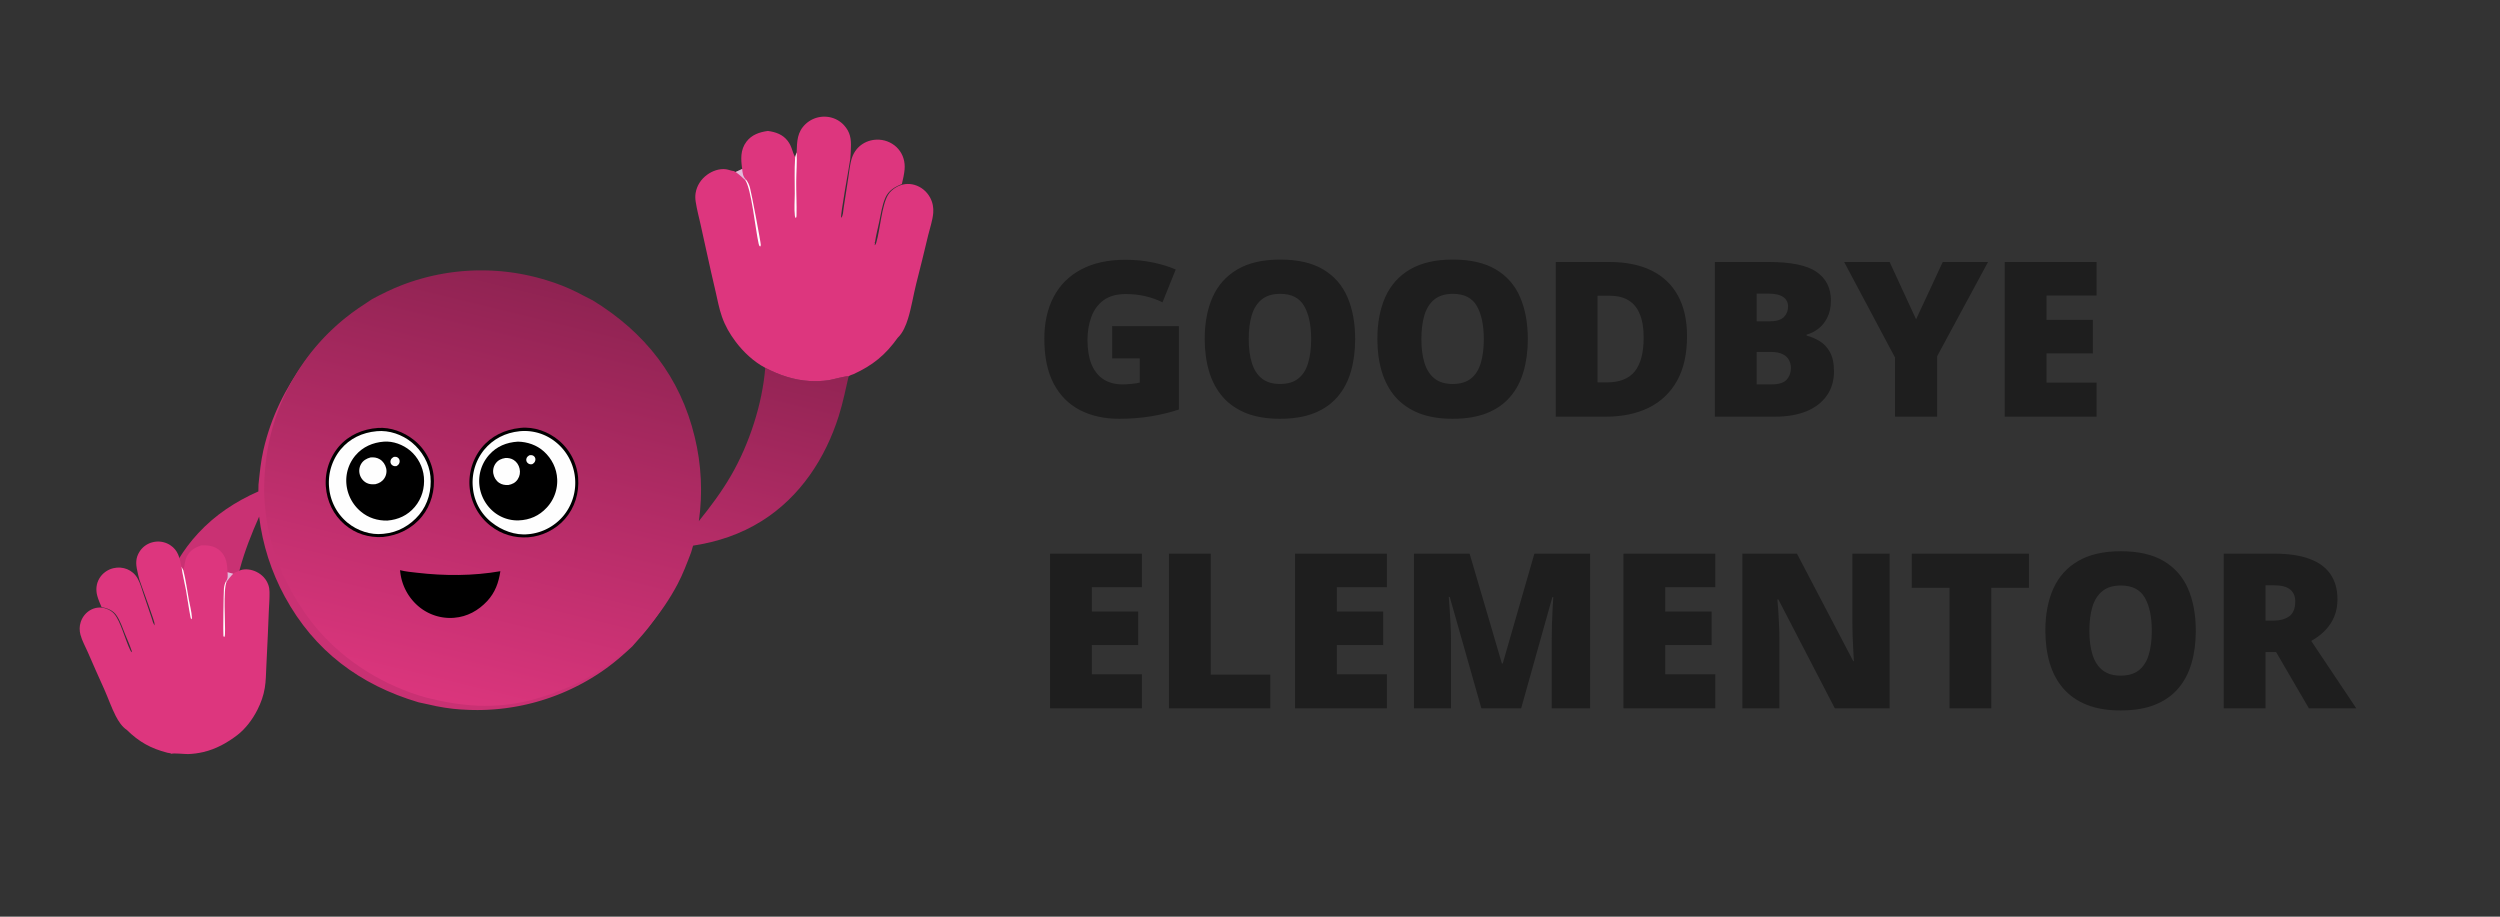 <svg width="300" height="110" viewBox="0 0 300 110" fill="none" xmlns="http://www.w3.org/2000/svg">
<rect x="0" y="0" width="300" height="110" fill="#333333" stroke="none"/>
<path d="M75.867 77.576C74.876 78.499 73.872 79.389 72.773 80.182C72.624 80.29 72.475 80.395 72.324 80.5C72.173 80.604 72.021 80.707 71.868 80.808C71.715 80.909 71.561 81.008 71.406 81.106C71.251 81.204 71.095 81.3 70.938 81.395C70.781 81.49 70.623 81.582 70.465 81.674C70.306 81.765 70.146 81.855 69.985 81.943C69.824 82.031 69.663 82.118 69.5 82.202C69.338 82.287 69.174 82.37 69.01 82.451C68.846 82.533 68.68 82.612 68.514 82.69C68.349 82.768 68.182 82.844 68.014 82.919C67.847 82.993 67.679 83.066 67.51 83.137C67.341 83.208 67.171 83.277 67 83.344C66.83 83.412 66.659 83.478 66.487 83.541C66.315 83.605 66.143 83.667 65.97 83.728C65.796 83.788 65.623 83.847 65.449 83.903C65.274 83.96 65.099 84.015 64.924 84.068C64.749 84.121 64.573 84.172 64.396 84.222C64.219 84.271 64.042 84.319 63.865 84.365C63.688 84.41 63.51 84.454 63.331 84.496C63.153 84.538 62.974 84.579 62.795 84.617C62.615 84.656 62.436 84.692 62.256 84.727C62.076 84.761 61.895 84.794 61.715 84.825C61.534 84.856 61.353 84.885 61.172 84.912C60.99 84.939 60.809 84.965 60.627 84.988C60.445 85.011 60.263 85.033 60.081 85.053C59.899 85.072 59.716 85.09 59.534 85.106C59.351 85.122 59.168 85.136 58.986 85.148C58.803 85.16 58.62 85.17 58.437 85.178C58.253 85.186 58.07 85.193 57.887 85.197C57.704 85.202 57.52 85.204 57.337 85.205C57.154 85.206 56.971 85.204 56.787 85.201C56.604 85.198 56.421 85.193 56.237 85.186C55.594 85.167 54.952 85.121 54.312 85.049C53.672 84.976 53.036 84.877 52.404 84.752C51.676 84.609 50.956 84.412 50.227 84.278C43.192 82.194 37.708 78.099 34.183 71.609C33.98 71.237 33.786 70.861 33.601 70.481C33.416 70.1 33.24 69.715 33.073 69.326C32.906 68.937 32.748 68.545 32.6 68.148C32.452 67.752 32.313 67.352 32.183 66.949C32.054 66.546 31.934 66.14 31.824 65.732C31.714 65.323 31.613 64.912 31.523 64.498C31.432 64.085 31.351 63.67 31.28 63.252C31.209 62.835 31.148 62.416 31.096 61.996C30.183 64.058 29.372 66.094 28.782 68.275C27.645 72.48 27.373 77.538 28.161 81.827C26.306 81.421 24.467 81.291 22.592 81.679C22.219 81.757 21.85 81.854 21.486 81.968C21.122 82.083 20.765 82.215 20.414 82.365C20.034 82.528 18.474 83.465 18.233 83.425C18.176 81.816 18.076 80.192 18.143 78.582C18.369 73.217 20.098 67.956 23.8 63.971C25.856 61.759 28.255 60.189 31.005 58.971L31.02 58.149C31.166 56.755 31.294 55.379 31.608 54.01C32.509 50.084 34.208 46.631 36.584 43.399C37.767 41.79 39.106 40.263 40.66 39C41.329 38.457 42.064 37.991 42.725 37.442C43.536 36.943 44.309 36.405 45.146 35.946C48.987 33.837 52.75 33.151 57.09 33.075C57.135 33.072 57.18 33.073 57.224 33.073C62.306 33.113 67.543 34.644 71.765 37.492C73.339 38.554 74.726 39.768 76.058 41.115L77.705 42.92C78.172 43.632 78.735 44.289 79.21 45C80.592 47.069 81.598 49.306 82.334 51.677C82.896 53.705 83.254 55.702 83.373 57.806C83.383 57.991 83.391 58.177 83.397 58.363C83.403 58.548 83.407 58.734 83.409 58.92C83.412 59.106 83.412 59.291 83.409 59.477C83.408 59.663 83.404 59.849 83.398 60.035C83.392 60.22 83.384 60.406 83.374 60.592C83.364 60.777 83.352 60.962 83.338 61.148C83.324 61.333 83.308 61.518 83.29 61.703C83.273 61.888 83.253 62.073 83.231 62.257C83.209 62.442 83.185 62.626 83.159 62.81C83.134 62.994 83.106 63.178 83.076 63.361C83.046 63.544 83.015 63.727 82.981 63.91C82.947 64.093 82.912 64.275 82.874 64.457C82.837 64.639 82.797 64.821 82.755 65.002C82.714 65.183 82.671 65.364 82.625 65.544C82.58 65.724 82.533 65.904 82.483 66.083C82.434 66.262 82.383 66.441 82.33 66.619C82.277 66.797 82.222 66.974 82.165 67.151C82.108 67.328 82.049 67.504 81.989 67.68C81.928 67.855 81.866 68.03 81.801 68.205C81.737 68.379 81.671 68.552 81.603 68.725C81.534 68.898 81.464 69.07 81.393 69.242C81.321 69.413 81.247 69.584 81.172 69.753C81.096 69.923 81.019 70.092 80.94 70.26C80.861 70.428 80.78 70.596 80.697 70.762C80.614 70.928 80.53 71.094 80.444 71.258C80.358 71.423 80.269 71.587 80.18 71.749C80.09 71.912 79.999 72.074 79.905 72.234C79.812 72.395 79.717 72.555 79.62 72.713C79.524 72.872 79.425 73.03 79.325 73.186C79.225 73.343 79.124 73.498 79.02 73.653C78.917 73.807 78.812 73.96 78.705 74.113C78.599 74.265 78.49 74.416 78.38 74.566C77.613 75.627 76.739 76.601 75.867 77.576Z" fill="#C93173"/>
<path d="M44.651 35.895C45.846 35.26 47.047 34.66 48.313 34.179C48.485 34.114 48.657 34.05 48.83 33.989C49.002 33.927 49.175 33.867 49.349 33.809C49.523 33.751 49.697 33.695 49.873 33.64C50.048 33.586 50.223 33.533 50.399 33.483C50.575 33.432 50.752 33.383 50.929 33.336C51.106 33.288 51.284 33.243 51.462 33.2C51.64 33.156 51.819 33.115 51.998 33.075C52.176 33.035 52.356 32.997 52.536 32.961C52.715 32.925 52.895 32.891 53.076 32.859C53.256 32.826 53.437 32.796 53.618 32.767C53.799 32.739 53.98 32.712 54.162 32.687C54.344 32.663 54.526 32.64 54.708 32.619C54.89 32.598 55.072 32.578 55.255 32.561C55.437 32.544 55.62 32.529 55.802 32.515C55.985 32.502 56.168 32.49 56.351 32.48C56.534 32.471 56.717 32.463 56.901 32.457C57.084 32.451 57.267 32.447 57.45 32.445C57.634 32.443 57.817 32.443 58 32.445C58.184 32.446 58.367 32.45 58.55 32.456C58.733 32.461 58.916 32.468 59.099 32.478C59.283 32.487 59.465 32.498 59.648 32.511C59.831 32.525 60.014 32.539 60.196 32.556C60.379 32.573 60.561 32.592 60.743 32.613C60.925 32.633 61.107 32.656 61.289 32.681C61.471 32.705 61.652 32.731 61.833 32.759C62.014 32.788 62.195 32.818 62.376 32.85C62.556 32.882 62.736 32.916 62.916 32.951C63.096 32.987 63.275 33.024 63.454 33.064C63.633 33.103 63.812 33.145 63.99 33.188C64.168 33.231 64.346 33.276 64.523 33.322C64.701 33.369 64.877 33.418 65.053 33.468C65.23 33.519 65.405 33.571 65.581 33.625C66.197 33.81 66.805 34.021 67.405 34.256C68.004 34.492 68.593 34.752 69.171 35.037C69.837 35.363 70.482 35.74 71.151 36.058C77.407 39.892 81.645 45.267 83.369 52.448C83.469 52.859 83.559 53.273 83.64 53.688C83.72 54.104 83.79 54.521 83.851 54.94C83.912 55.359 83.962 55.779 84.003 56.2C84.044 56.622 84.074 57.044 84.095 57.467C84.116 57.889 84.126 58.312 84.127 58.736C84.128 59.159 84.118 59.582 84.099 60.005C84.08 60.428 84.05 60.85 84.011 61.271C83.971 61.692 83.922 62.113 83.863 62.532C85.279 60.777 86.589 59.02 87.724 57.066C89.91 53.299 91.482 48.483 91.831 44.136C93.517 45.008 95.261 45.611 97.172 45.721C97.553 45.742 97.934 45.744 98.315 45.728C98.696 45.711 99.075 45.676 99.453 45.623C99.862 45.563 101.611 45.062 101.834 45.162C101.473 46.732 101.149 48.326 100.668 49.864C99.061 54.987 96.029 59.622 91.421 62.513C88.864 64.118 86.14 65.013 83.168 65.478L82.941 66.268C82.439 67.576 81.96 68.872 81.301 70.114C79.415 73.672 76.88 76.568 73.749 79.075C72.19 80.323 70.501 81.452 68.673 82.269C67.887 82.621 67.056 82.881 66.275 83.24C65.363 83.512 64.477 83.832 63.55 84.059C59.293 85.101 55.481 84.79 51.27 83.74C51.225 83.732 51.182 83.719 51.139 83.707C46.242 82.353 41.578 79.519 38.238 75.675C36.993 74.242 35.967 72.71 35.029 71.064L33.906 68.895C33.638 68.087 33.265 67.306 32.99 66.497C32.191 64.14 31.798 61.719 31.7 59.238C31.682 57.134 31.854 55.112 32.283 53.049C32.321 52.867 32.361 52.686 32.404 52.505C32.446 52.324 32.49 52.144 32.536 51.964C32.582 51.784 32.63 51.604 32.68 51.425C32.73 51.246 32.782 51.068 32.836 50.89C32.89 50.712 32.946 50.535 33.003 50.358C33.061 50.182 33.12 50.006 33.182 49.831C33.243 49.655 33.306 49.48 33.371 49.306C33.437 49.132 33.504 48.959 33.572 48.786C33.641 48.614 33.712 48.442 33.785 48.271C33.857 48.1 33.931 47.93 34.008 47.76C34.084 47.591 34.162 47.422 34.242 47.255C34.321 47.087 34.403 46.92 34.486 46.754C34.57 46.588 34.655 46.423 34.742 46.258C34.829 46.094 34.918 45.931 35.008 45.769C35.099 45.606 35.191 45.445 35.285 45.285C35.379 45.124 35.474 44.965 35.572 44.807C35.669 44.649 35.768 44.491 35.868 44.335C35.969 44.179 36.072 44.024 36.176 43.87C36.28 43.716 36.385 43.563 36.493 43.412C36.6 43.26 36.709 43.109 36.819 42.96C36.93 42.811 37.042 42.663 37.156 42.516C37.27 42.369 37.385 42.223 37.502 42.079C37.618 41.934 37.737 41.791 37.857 41.649C37.977 41.507 38.098 41.367 38.221 41.227C38.344 41.088 38.468 40.95 38.594 40.813C38.72 40.677 38.847 40.541 38.976 40.408C39.105 40.274 39.235 40.141 39.367 40.01C39.499 39.879 39.632 39.749 39.766 39.621C39.901 39.493 40.036 39.366 40.174 39.241C40.311 39.115 40.449 38.991 40.589 38.869C40.729 38.747 40.87 38.626 41.012 38.506C41.155 38.387 41.298 38.269 41.443 38.153C42.459 37.326 43.556 36.612 44.651 35.895Z" fill="url(#paint0_linear_1_48)"/>
<path d="M95.597 18.29C95.649 16.947 95.642 15.838 96.698 14.86C96.737 14.824 96.778 14.788 96.819 14.754C96.86 14.72 96.902 14.686 96.945 14.654C96.988 14.622 97.032 14.591 97.077 14.561C97.121 14.53 97.166 14.502 97.212 14.474C97.258 14.446 97.305 14.419 97.352 14.393C97.399 14.368 97.447 14.343 97.496 14.32C97.544 14.297 97.593 14.275 97.643 14.254C97.692 14.233 97.742 14.214 97.793 14.196C97.843 14.177 97.894 14.16 97.945 14.144C97.997 14.129 98.049 14.114 98.101 14.101C98.153 14.088 98.205 14.076 98.258 14.065C98.311 14.054 98.363 14.045 98.416 14.037C98.47 14.029 98.523 14.022 98.576 14.017C98.63 14.011 98.683 14.007 98.737 14.004C98.791 14.002 98.844 14 98.898 14C98.952 14 99.006 14.001 99.059 14.004C99.112 14.005 99.164 14.009 99.217 14.013C99.269 14.018 99.321 14.023 99.373 14.03C99.425 14.037 99.477 14.046 99.529 14.056C99.581 14.065 99.632 14.076 99.683 14.088C99.734 14.1 99.785 14.114 99.836 14.129C99.886 14.143 99.936 14.159 99.986 14.177C100.035 14.194 100.085 14.212 100.133 14.232C100.182 14.252 100.23 14.273 100.278 14.295C100.326 14.317 100.373 14.34 100.419 14.365C100.466 14.389 100.512 14.415 100.557 14.441C100.602 14.468 100.647 14.496 100.691 14.525C100.735 14.554 100.778 14.584 100.82 14.615C100.863 14.646 100.904 14.678 100.945 14.711C100.986 14.745 101.026 14.779 101.065 14.814C101.104 14.849 101.142 14.885 101.179 14.922C101.216 14.96 101.253 14.998 101.288 15.036C102.022 15.837 102.162 16.689 102.107 17.747C102.084 18.187 102.088 18.643 102.031 19.079C101.925 19.882 100.809 25.883 100.938 26.139C101.179 25.925 101.186 25.294 101.233 24.982L101.793 21.35C101.921 20.551 101.989 19.634 102.258 18.872C102.749 17.483 104.072 16.674 105.526 16.764C106.386 16.816 107.23 17.221 107.793 17.876C108.392 18.572 108.63 19.439 108.55 20.345C108.499 20.932 108.356 21.515 108.222 22.088C107.387 22.412 106.628 22.859 106.249 23.716C105.843 24.636 105.699 25.723 105.487 26.705C105.318 27.49 105.11 28.286 104.999 29.081L104.918 29.107L104.998 29.15L104.957 29.431C105.093 29.355 105.129 29.195 105.172 29.05C105.616 27.529 105.815 24.612 106.568 23.383C106.806 22.994 107.169 22.685 107.562 22.459C108.234 22.073 108.989 21.971 109.738 22.184C110.549 22.416 111.219 22.98 111.618 23.719C111.923 24.285 112.041 24.922 111.988 25.56C111.912 26.455 111.588 27.369 111.377 28.243C110.918 30.178 110.443 32.109 109.95 34.036C109.601 35.419 109.382 36.881 108.962 38.24C108.718 39.03 108.338 39.958 107.722 40.535C106.247 42.605 104.726 43.84 102.418 44.898C102.231 44.97 101.984 45.032 101.834 45.162C101.611 45.062 99.862 45.563 99.453 45.623C99.075 45.676 98.696 45.711 98.315 45.728C97.934 45.744 97.553 45.742 97.172 45.721C95.261 45.611 93.518 45.008 91.831 44.136C90.448 43.411 89.198 42.233 88.269 40.992C87.569 40.057 87.024 39.116 86.636 38.012C86.286 37.018 86.098 35.983 85.864 34.958C85.511 33.454 85.17 31.947 84.841 30.438L84.063 26.907C83.859 26.013 83.623 25.113 83.483 24.207C83.43 23.863 83.417 23.531 83.471 23.185C83.615 22.272 84.117 21.514 84.855 20.971C85.477 20.512 86.334 20.204 87.115 20.311C87.409 20.352 87.684 20.476 87.976 20.515C88.005 20.519 88.033 20.522 88.062 20.526C88.135 20.564 88.209 20.599 88.278 20.643L89.06 20.278C88.9 19.113 88.823 17.986 89.581 16.991C90.215 16.159 91.153 15.85 92.147 15.714C93.08 15.84 93.929 16.13 94.524 16.907C95.042 17.583 95.064 18.223 95.421 18.873C95.468 18.675 95.533 18.483 95.597 18.29Z" fill="#DD367E"/>
<path d="M95.597 18.29C95.657 19.451 95.555 20.646 95.547 21.811C95.539 23.141 95.616 24.486 95.584 25.811C95.58 25.945 95.581 26.067 95.492 26.17C95.417 26.084 95.397 25.995 95.384 25.883C95.289 25.039 95.371 24.096 95.373 23.243C95.375 21.83 95.316 20.373 95.415 18.964L95.421 18.873C95.468 18.675 95.533 18.483 95.597 18.29Z" fill="#FEFEFE"/>
<path d="M89.51 21.531C89.748 21.839 89.889 22.147 89.996 22.517C90.152 23.055 91.314 29.168 91.295 29.387C91.287 29.476 91.273 29.518 91.221 29.588C91.09 29.507 91.061 29.349 91.028 29.204C90.663 27.603 90.168 22.662 89.432 21.62L89.51 21.531Z" fill="#FEFEFE"/>
<path d="M89.06 20.278C89.118 20.752 89.135 21.192 89.51 21.531L89.432 21.62C89.054 21.264 88.708 20.94 88.278 20.643L89.06 20.278Z" fill="#E1BBDA"/>
<path d="M21.777 68C21.544 66.93 21.392 66.038 20.406 65.403C20.369 65.38 20.331 65.357 20.293 65.336C20.255 65.314 20.216 65.293 20.177 65.273C20.138 65.254 20.099 65.235 20.059 65.217C20.019 65.199 19.978 65.182 19.938 65.166C19.897 65.151 19.855 65.136 19.814 65.122C19.772 65.108 19.73 65.095 19.688 65.084C19.646 65.072 19.604 65.061 19.561 65.052C19.518 65.042 19.475 65.033 19.432 65.026C19.389 65.018 19.346 65.012 19.302 65.006C19.259 65.001 19.215 64.997 19.171 64.993C19.128 64.99 19.084 64.988 19.04 64.987C18.996 64.986 18.953 64.986 18.909 64.987C18.865 64.988 18.821 64.99 18.777 64.994C18.734 64.997 18.69 65.001 18.647 65.007C18.603 65.012 18.56 65.019 18.517 65.026C18.474 65.034 18.431 65.042 18.388 65.052C18.346 65.061 18.304 65.071 18.263 65.082C18.222 65.093 18.18 65.105 18.14 65.118C18.099 65.131 18.058 65.145 18.018 65.16C17.978 65.175 17.939 65.191 17.899 65.208C17.86 65.225 17.821 65.244 17.783 65.263C17.744 65.282 17.706 65.302 17.669 65.322C17.631 65.343 17.595 65.365 17.558 65.388C17.522 65.411 17.486 65.434 17.451 65.459C17.416 65.483 17.381 65.509 17.348 65.535C17.314 65.561 17.28 65.588 17.248 65.616C17.215 65.644 17.184 65.673 17.152 65.702C17.121 65.732 17.091 65.762 17.061 65.793C17.032 65.824 17.003 65.856 16.975 65.888C16.947 65.921 16.92 65.954 16.893 65.987C16.867 66.021 16.842 66.056 16.817 66.091C16.792 66.126 16.769 66.162 16.746 66.198C16.27 66.945 16.279 67.648 16.474 68.49C16.555 68.84 16.616 69.206 16.725 69.548C16.924 70.178 18.673 74.836 18.605 75.06C18.382 74.922 18.286 74.417 18.204 74.174L17.239 71.338C17.022 70.714 16.837 69.988 16.513 69.415C15.921 68.369 14.744 67.909 13.59 68.187C12.907 68.351 12.287 68.797 11.928 69.402C11.546 70.046 11.479 70.776 11.671 71.492C11.796 71.956 11.994 72.403 12.183 72.844C12.899 72.985 13.572 73.236 13.998 73.871C14.454 74.551 14.725 75.403 15.034 76.162C15.282 76.768 15.562 77.377 15.764 77.999L15.833 78.008L15.774 78.054L15.848 78.274C15.728 78.232 15.676 78.109 15.621 77.998C15.048 76.841 14.474 74.528 13.695 73.648C13.448 73.37 13.113 73.173 12.765 73.048C12.171 72.833 11.55 72.859 10.979 73.137C10.361 73.438 9.904 73.986 9.689 74.636C9.524 75.134 9.52 75.662 9.654 76.166C9.841 76.874 10.232 77.562 10.525 78.233C11.169 79.721 11.825 81.204 12.495 82.68C12.972 83.741 13.355 84.883 13.886 85.914C14.194 86.514 14.631 87.205 15.207 87.581C16.686 89.032 18.082 89.807 20.085 90.328C20.245 90.359 20.453 90.374 20.592 90.457C20.756 90.345 22.231 90.499 22.568 90.488C22.879 90.478 23.189 90.452 23.497 90.411C23.805 90.37 24.11 90.314 24.413 90.243C25.932 89.882 27.245 89.151 28.475 88.212C29.482 87.433 30.318 86.309 30.887 85.181C31.316 84.331 31.619 83.498 31.774 82.557C31.914 81.709 31.918 80.852 31.959 79.996C32.029 78.738 32.089 77.48 32.138 76.222L32.261 73.277C32.297 72.53 32.358 71.774 32.342 71.027C32.336 70.743 32.299 70.475 32.206 70.205C31.961 69.493 31.45 68.956 30.781 68.625C30.216 68.345 29.484 68.219 28.872 68.417C28.643 68.491 28.439 68.63 28.21 68.703C28.188 68.71 28.166 68.716 28.143 68.723C28.09 68.764 28.035 68.803 27.986 68.848L27.307 68.667C27.269 67.708 27.171 66.793 26.421 66.102C25.794 65.524 24.997 65.409 24.179 65.442C23.449 65.676 22.809 66.029 22.441 66.737C22.121 67.354 22.195 67.871 22.001 68.443C21.935 68.291 21.855 68.146 21.777 68Z" fill="#DD367E"/>
<path d="M21.777 68C21.894 68.941 22.146 69.885 22.317 70.82C22.513 71.885 22.642 72.976 22.857 74.035C22.879 74.142 22.895 74.241 22.982 74.311C23.029 74.23 23.033 74.156 23.027 74.065C22.984 73.373 22.784 72.629 22.661 71.944C22.458 70.81 22.298 69.633 22.019 68.515L22.001 68.443C21.935 68.291 21.855 68.146 21.777 68Z" fill="#FEFEFE"/>
<path d="M27.124 69.736C26.977 70.017 26.907 70.284 26.873 70.597C26.825 71.05 26.762 76.123 26.808 76.296C26.827 76.366 26.845 76.398 26.896 76.447C26.989 76.363 26.991 76.232 26.997 76.111C27.061 74.774 26.756 70.737 27.198 69.796L27.124 69.736Z" fill="#FEFEFE"/>
<path d="M27.307 68.667C27.327 69.055 27.376 69.411 27.124 69.736L27.198 69.796C27.451 69.457 27.683 69.147 27.986 68.848L27.307 68.667Z" fill="#E1BBDA"/>
<path d="M48.008 68.42C48.664 68.594 49.383 68.653 50.056 68.731C53.346 69.115 56.776 69.117 60.044 68.545C59.837 69.923 59.423 71.085 58.468 72.126C57.4 73.266 56.069 74.013 54.493 74.134C54.444 74.138 54.396 74.141 54.347 74.144C54.298 74.147 54.249 74.149 54.2 74.15C54.151 74.152 54.102 74.153 54.053 74.153C54.005 74.153 53.956 74.153 53.907 74.152C53.858 74.151 53.809 74.15 53.76 74.147C53.711 74.145 53.663 74.142 53.614 74.139C53.565 74.136 53.516 74.132 53.468 74.127C53.419 74.122 53.37 74.117 53.322 74.111C53.273 74.106 53.225 74.099 53.176 74.092C53.128 74.085 53.08 74.077 53.031 74.069C52.983 74.061 52.935 74.052 52.887 74.043C52.839 74.033 52.791 74.023 52.743 74.013C52.696 74.002 52.648 73.991 52.601 73.979C52.553 73.967 52.506 73.955 52.459 73.942C52.412 73.929 52.365 73.915 52.318 73.901C52.271 73.887 52.224 73.872 52.178 73.857C52.132 73.842 52.085 73.826 52.039 73.809C51.993 73.793 51.947 73.776 51.902 73.758C51.856 73.74 51.811 73.722 51.766 73.704C51.72 73.685 51.675 73.665 51.631 73.646C51.586 73.626 51.542 73.605 51.498 73.584C51.453 73.563 51.409 73.542 51.366 73.52C51.322 73.498 51.279 73.475 51.236 73.452C51.193 73.429 51.15 73.405 51.107 73.381C51.065 73.357 51.023 73.332 50.981 73.307C50.939 73.281 50.897 73.256 50.856 73.229C50.815 73.203 50.774 73.176 50.733 73.149C50.693 73.121 50.653 73.094 50.613 73.065C50.573 73.037 50.533 73.008 50.494 72.979C50.455 72.95 50.416 72.92 50.378 72.89C50.34 72.859 50.302 72.829 50.264 72.797C50.226 72.766 50.189 72.734 50.152 72.702C50.114 72.669 50.076 72.635 50.038 72.6C50 72.565 49.963 72.53 49.926 72.495C49.889 72.459 49.853 72.423 49.817 72.387C49.781 72.35 49.745 72.314 49.71 72.276C49.675 72.239 49.641 72.201 49.606 72.163C49.572 72.125 49.538 72.087 49.505 72.048C49.472 72.009 49.439 71.97 49.407 71.93C49.375 71.89 49.343 71.85 49.312 71.81C49.28 71.769 49.249 71.728 49.219 71.687C49.189 71.646 49.159 71.605 49.13 71.562C49.1 71.521 49.072 71.478 49.043 71.436C49.015 71.393 48.987 71.35 48.96 71.307C48.933 71.263 48.906 71.22 48.88 71.176C48.854 71.132 48.828 71.088 48.803 71.043C48.778 70.998 48.753 70.954 48.729 70.908C48.705 70.863 48.682 70.818 48.659 70.772C48.636 70.726 48.614 70.68 48.592 70.634C48.57 70.588 48.549 70.541 48.528 70.494C48.508 70.447 48.488 70.4 48.468 70.353C48.449 70.306 48.43 70.258 48.411 70.21C48.393 70.163 48.375 70.115 48.358 70.067C48.341 70.018 48.324 69.97 48.308 69.921C48.292 69.873 48.277 69.824 48.262 69.775C48.247 69.726 48.233 69.677 48.219 69.628C48.206 69.578 48.192 69.529 48.18 69.479C48.167 69.43 48.156 69.38 48.145 69.33C48.133 69.28 48.123 69.23 48.113 69.18C48.103 69.129 48.093 69.079 48.084 69.029C48.076 68.978 48.067 68.928 48.06 68.877C48.052 68.827 48.045 68.776 48.039 68.725C48.033 68.674 48.027 68.624 48.022 68.573C48.017 68.522 48.012 68.471 48.008 68.42Z" fill="black"/>
<path d="M45.336 51.356C46.857 51.239 48.469 51.839 49.647 52.782C49.688 52.814 49.729 52.847 49.769 52.881C49.81 52.915 49.85 52.949 49.89 52.984C49.929 53.018 49.968 53.053 50.007 53.089C50.046 53.125 50.084 53.161 50.122 53.197C50.16 53.234 50.197 53.271 50.234 53.309C50.271 53.346 50.308 53.384 50.344 53.422C50.38 53.461 50.416 53.5 50.451 53.539C50.486 53.578 50.52 53.618 50.554 53.658C50.588 53.698 50.622 53.739 50.655 53.78C50.688 53.821 50.721 53.862 50.753 53.904C50.785 53.946 50.816 53.988 50.847 54.03C50.879 54.073 50.909 54.116 50.939 54.159C50.969 54.202 50.998 54.246 51.027 54.29C51.056 54.334 51.084 54.379 51.112 54.423C51.14 54.468 51.167 54.513 51.194 54.559C51.221 54.604 51.247 54.65 51.272 54.696C51.298 54.742 51.323 54.788 51.347 54.835C51.372 54.881 51.395 54.928 51.419 54.976C51.442 55.023 51.465 55.07 51.487 55.118C51.509 55.166 51.53 55.214 51.551 55.263C51.572 55.311 51.592 55.359 51.612 55.408C51.632 55.457 51.651 55.506 51.669 55.555C51.688 55.605 51.706 55.654 51.723 55.704C51.74 55.754 51.757 55.804 51.773 55.854C51.789 55.904 51.804 55.955 51.819 56.005C51.834 56.056 51.848 56.106 51.861 56.157C51.875 56.208 51.888 56.259 51.9 56.31C51.912 56.362 51.924 56.413 51.935 56.464C51.946 56.516 51.956 56.568 51.966 56.619C51.976 56.671 51.985 56.723 51.993 56.775C52.002 56.827 52.009 56.879 52.017 56.931C52.024 56.983 52.03 57.036 52.036 57.088C52.219 58.813 51.735 60.619 50.636 61.974C49.451 63.437 47.794 64.243 45.944 64.44C44.241 64.534 42.671 64.059 41.365 62.946C39.998 61.781 39.227 60.149 39.098 58.366C39.094 58.312 39.091 58.258 39.089 58.205C39.086 58.151 39.084 58.097 39.083 58.043C39.082 57.989 39.082 57.935 39.082 57.881C39.082 57.827 39.083 57.773 39.084 57.72C39.085 57.666 39.087 57.612 39.09 57.558C39.093 57.504 39.096 57.45 39.1 57.397C39.104 57.343 39.109 57.289 39.114 57.236C39.12 57.182 39.126 57.129 39.132 57.075C39.139 57.022 39.146 56.968 39.154 56.915C39.162 56.862 39.171 56.808 39.18 56.755C39.189 56.702 39.199 56.649 39.209 56.596C39.22 56.544 39.231 56.491 39.243 56.438C39.255 56.386 39.267 56.333 39.28 56.281C39.293 56.229 39.307 56.176 39.321 56.125C39.335 56.073 39.35 56.021 39.366 55.969C39.382 55.918 39.398 55.866 39.414 55.815C39.431 55.764 39.449 55.713 39.467 55.662C39.485 55.611 39.504 55.561 39.523 55.511C39.542 55.46 39.562 55.41 39.583 55.36C39.603 55.31 39.624 55.261 39.646 55.212C39.667 55.162 39.69 55.113 39.713 55.064C39.736 55.016 39.759 54.967 39.783 54.919C39.807 54.871 39.832 54.823 39.857 54.775C39.882 54.727 39.908 54.68 39.934 54.633C39.961 54.586 39.988 54.539 40.015 54.493C40.043 54.447 40.071 54.401 40.099 54.355C40.128 54.309 40.157 54.264 40.187 54.219C40.217 54.174 40.247 54.13 40.278 54.086C40.309 54.041 40.34 53.998 40.372 53.954C40.404 53.91 40.436 53.867 40.469 53.825C40.502 53.782 40.535 53.74 40.569 53.698C40.603 53.656 40.638 53.615 40.672 53.574C41.866 52.199 43.545 51.483 45.336 51.356Z" fill="black"/>
<path d="M45.173 51.75C45.188 51.748 45.203 51.745 45.218 51.743C46.7 51.603 48.271 52.151 49.411 53.088C50.631 54.09 51.501 55.57 51.653 57.152C51.812 58.812 51.372 60.493 50.292 61.782C49.235 63.042 47.725 63.905 46.075 64.048C46.039 64.053 46.003 64.057 45.967 64.061C44.475 64.23 42.881 63.682 41.728 62.742C41.689 62.71 41.65 62.677 41.611 62.644C41.573 62.611 41.534 62.577 41.497 62.543C41.459 62.508 41.422 62.474 41.385 62.438C41.348 62.403 41.311 62.368 41.275 62.332C41.239 62.296 41.203 62.259 41.168 62.222C41.133 62.185 41.099 62.148 41.064 62.11C41.03 62.072 40.996 62.034 40.963 61.995C40.93 61.957 40.897 61.918 40.865 61.878C40.832 61.839 40.801 61.799 40.769 61.759C40.738 61.719 40.707 61.678 40.677 61.637C40.647 61.596 40.617 61.555 40.588 61.513C40.558 61.471 40.53 61.429 40.501 61.387C40.473 61.344 40.445 61.301 40.418 61.258C40.391 61.215 40.364 61.172 40.338 61.128C40.312 61.084 40.287 61.04 40.262 60.995C40.237 60.951 40.212 60.906 40.188 60.861C40.165 60.816 40.141 60.771 40.119 60.725C40.096 60.679 40.074 60.634 40.052 60.587C40.03 60.541 40.009 60.495 39.989 60.448C39.968 60.401 39.949 60.355 39.929 60.307C39.91 60.26 39.891 60.213 39.873 60.165C39.855 60.117 39.837 60.069 39.821 60.021C39.804 59.973 39.787 59.925 39.772 59.877C39.756 59.828 39.741 59.779 39.726 59.731C39.712 59.682 39.698 59.633 39.684 59.583C39.671 59.534 39.658 59.485 39.646 59.435C39.634 59.386 39.623 59.336 39.612 59.286C39.601 59.236 39.591 59.187 39.581 59.136C39.572 59.086 39.563 59.036 39.554 58.986C39.546 58.936 39.538 58.885 39.531 58.835C39.524 58.784 39.518 58.734 39.512 58.683C39.506 58.632 39.501 58.582 39.496 58.531C39.491 58.48 39.486 58.429 39.482 58.378C39.478 58.327 39.475 58.276 39.472 58.224C39.47 58.173 39.468 58.122 39.466 58.071C39.465 58.019 39.464 57.968 39.464 57.917C39.464 57.866 39.464 57.814 39.465 57.763C39.467 57.712 39.468 57.661 39.471 57.609C39.473 57.558 39.476 57.507 39.48 57.456C39.483 57.405 39.487 57.354 39.492 57.303C39.497 57.252 39.503 57.201 39.509 57.15C39.515 57.099 39.522 57.048 39.529 56.997C39.536 56.947 39.544 56.896 39.553 56.845C39.562 56.795 39.571 56.744 39.581 56.694C39.591 56.644 39.601 56.594 39.612 56.544C39.623 56.493 39.635 56.444 39.647 56.394C39.66 56.344 39.672 56.294 39.686 56.245C39.7 56.196 39.714 56.146 39.728 56.097C39.743 56.048 39.758 55.999 39.775 55.95C39.79 55.902 39.807 55.853 39.824 55.805C39.841 55.757 39.859 55.708 39.877 55.66C39.895 55.613 39.914 55.565 39.934 55.518C39.953 55.47 39.973 55.423 39.994 55.376C40.015 55.329 40.036 55.282 40.058 55.236C40.079 55.19 40.102 55.144 40.125 55.098C40.148 55.052 40.171 55.006 40.195 54.961C40.219 54.916 40.244 54.871 40.269 54.826C40.294 54.781 40.32 54.737 40.346 54.693C40.372 54.649 40.399 54.605 40.426 54.562C40.453 54.518 40.481 54.475 40.51 54.432C40.538 54.39 40.567 54.347 40.596 54.305C40.626 54.263 40.656 54.222 40.686 54.181C40.716 54.139 40.747 54.098 40.779 54.058C40.81 54.017 40.842 53.977 40.874 53.938C41.97 52.613 43.48 51.906 45.173 51.75Z" fill="#FEFEFE"/>
<path d="M46.058 52.998C47.173 52.908 48.366 53.36 49.215 54.069C50.144 54.844 50.76 56.036 50.868 57.24C50.986 58.541 50.62 59.833 49.772 60.834C48.913 61.848 47.787 62.363 46.478 62.47C45.315 62.494 44.202 62.15 43.307 61.394C43.245 61.343 43.184 61.29 43.125 61.236C43.066 61.182 43.008 61.126 42.952 61.069C42.896 61.012 42.841 60.954 42.787 60.894C42.734 60.834 42.682 60.773 42.632 60.711C42.581 60.649 42.532 60.585 42.485 60.52C42.438 60.456 42.392 60.39 42.348 60.323C42.304 60.256 42.262 60.188 42.221 60.119C42.18 60.05 42.141 59.98 42.104 59.908C42.067 59.837 42.032 59.766 41.998 59.693C41.964 59.62 41.932 59.547 41.902 59.472C41.872 59.398 41.844 59.323 41.818 59.247C41.792 59.171 41.767 59.095 41.745 59.018C41.722 58.941 41.702 58.864 41.683 58.786C41.664 58.708 41.648 58.629 41.633 58.55C41.618 58.472 41.605 58.392 41.594 58.313C41.583 58.234 41.575 58.154 41.568 58.074C41.561 57.997 41.556 57.92 41.553 57.843C41.55 57.765 41.549 57.688 41.55 57.611C41.551 57.533 41.553 57.456 41.558 57.379C41.563 57.302 41.57 57.225 41.578 57.148C41.587 57.071 41.597 56.995 41.61 56.918C41.622 56.842 41.636 56.766 41.652 56.69C41.669 56.615 41.687 56.539 41.706 56.465C41.726 56.39 41.748 56.316 41.772 56.242C41.795 56.169 41.821 56.096 41.848 56.023C41.875 55.951 41.904 55.879 41.934 55.808C41.965 55.737 41.998 55.667 42.032 55.598C42.066 55.528 42.102 55.46 42.14 55.392C42.178 55.325 42.217 55.258 42.258 55.193C42.299 55.127 42.341 55.062 42.385 54.999C42.43 54.935 42.475 54.873 42.523 54.812C42.57 54.751 42.618 54.691 42.669 54.632C43.546 53.615 44.735 53.1 46.058 52.998Z" fill="black"/>
<path d="M47.262 54.827C47.352 54.819 47.452 54.808 47.539 54.826C47.674 54.854 47.81 54.951 47.881 55.068C47.961 55.199 47.977 55.355 47.94 55.503C47.885 55.717 47.756 55.826 47.572 55.933C47.485 55.939 47.391 55.949 47.305 55.932C47.166 55.905 47.014 55.807 46.937 55.687C46.852 55.554 46.834 55.403 46.873 55.252C46.929 55.034 47.078 54.934 47.262 54.827Z" fill="#FEFEFE"/>
<path d="M44.461 54.893C44.863 54.86 45.219 54.9 45.574 55.113C45.963 55.346 46.237 55.752 46.338 56.191C46.344 56.216 46.349 56.242 46.353 56.267C46.358 56.293 46.362 56.319 46.365 56.344C46.368 56.37 46.371 56.396 46.373 56.422C46.375 56.448 46.376 56.474 46.377 56.5C46.377 56.526 46.377 56.552 46.377 56.578C46.376 56.604 46.375 56.63 46.373 56.656C46.371 56.681 46.368 56.707 46.365 56.733C46.362 56.759 46.358 56.785 46.353 56.81C46.349 56.836 46.344 56.861 46.338 56.886C46.332 56.912 46.326 56.937 46.319 56.962C46.312 56.987 46.304 57.012 46.296 57.036C46.288 57.061 46.279 57.086 46.269 57.11C46.26 57.134 46.25 57.158 46.239 57.181C46.228 57.205 46.217 57.229 46.205 57.252C46.194 57.275 46.181 57.298 46.168 57.32C46.155 57.343 46.142 57.365 46.128 57.387C45.877 57.783 45.498 57.998 45.05 58.102C44.689 58.129 44.355 58.131 44.02 57.966C43.995 57.954 43.971 57.941 43.947 57.927C43.922 57.914 43.899 57.9 43.876 57.885C43.852 57.87 43.829 57.855 43.807 57.839C43.784 57.823 43.762 57.806 43.74 57.789C43.718 57.772 43.697 57.754 43.676 57.736C43.656 57.718 43.635 57.699 43.615 57.68C43.595 57.661 43.576 57.641 43.557 57.621C43.538 57.601 43.52 57.58 43.502 57.559C43.484 57.538 43.467 57.517 43.45 57.495C43.433 57.473 43.417 57.45 43.401 57.427C43.386 57.405 43.371 57.382 43.356 57.358C43.342 57.334 43.328 57.31 43.315 57.286C43.301 57.262 43.289 57.237 43.277 57.213C43.265 57.188 43.253 57.163 43.242 57.137C43.232 57.112 43.222 57.086 43.212 57.06C43.203 57.034 43.194 57.008 43.186 56.981C43.178 56.955 43.17 56.929 43.163 56.902C43.156 56.876 43.15 56.849 43.145 56.822C43.139 56.795 43.134 56.768 43.13 56.741C43.126 56.714 43.122 56.687 43.12 56.659C43.117 56.632 43.115 56.605 43.113 56.577C43.112 56.55 43.111 56.522 43.111 56.495C43.111 56.467 43.112 56.44 43.113 56.413C43.115 56.385 43.117 56.358 43.12 56.33C43.123 56.303 43.126 56.276 43.13 56.249C43.134 56.221 43.139 56.194 43.145 56.168C43.15 56.141 43.156 56.114 43.163 56.087C43.17 56.061 43.178 56.034 43.186 56.008C43.194 55.982 43.203 55.956 43.212 55.93C43.222 55.904 43.232 55.879 43.243 55.854C43.254 55.828 43.265 55.803 43.277 55.779C43.289 55.754 43.302 55.73 43.315 55.706C43.568 55.253 43.977 55.025 44.461 54.893Z" fill="#FEFEFE"/>
<path d="M62.406 51.355C62.42 51.353 62.434 51.35 62.449 51.348C64.108 51.174 65.817 51.804 67.077 52.868C67.118 52.903 67.159 52.938 67.199 52.974C67.239 53.01 67.279 53.046 67.318 53.083C67.357 53.12 67.396 53.157 67.434 53.195C67.473 53.233 67.511 53.271 67.548 53.309C67.586 53.348 67.623 53.387 67.659 53.427C67.695 53.466 67.731 53.506 67.767 53.547C67.802 53.587 67.838 53.628 67.872 53.669C67.906 53.711 67.941 53.752 67.974 53.794C68.007 53.837 68.04 53.879 68.073 53.922C68.105 53.965 68.137 54.008 68.168 54.052C68.2 54.096 68.231 54.14 68.261 54.184C68.291 54.229 68.321 54.274 68.35 54.319C68.379 54.364 68.408 54.41 68.436 54.456C68.464 54.502 68.491 54.548 68.518 54.595C68.545 54.641 68.572 54.688 68.597 54.735C68.623 54.783 68.648 54.83 68.673 54.878C68.697 54.926 68.721 54.974 68.745 55.023C68.768 55.071 68.791 55.12 68.813 55.169C68.835 55.218 68.857 55.267 68.878 55.317C68.899 55.366 68.919 55.416 68.939 55.466C68.959 55.516 68.978 55.566 68.996 55.617C69.015 55.667 69.033 55.718 69.05 55.769C69.067 55.82 69.084 55.871 69.1 55.923C69.116 55.974 69.132 56.026 69.146 56.077C69.161 56.129 69.175 56.181 69.189 56.233C69.202 56.285 69.215 56.337 69.227 56.39C69.239 56.442 69.251 56.495 69.262 56.548C69.272 56.6 69.283 56.653 69.292 56.706C69.302 56.759 69.311 56.812 69.319 56.865C69.328 56.919 69.335 56.972 69.342 57.025C69.349 57.078 69.355 57.132 69.361 57.185C69.367 57.239 69.372 57.292 69.376 57.346C69.515 59.149 68.981 60.915 67.787 62.285C66.698 63.536 65.04 64.361 63.384 64.476C61.737 64.584 60.175 64.128 58.873 63.103C58.829 63.069 58.786 63.035 58.744 63C58.701 62.966 58.659 62.93 58.617 62.895C58.576 62.859 58.535 62.823 58.494 62.786C58.453 62.749 58.413 62.712 58.373 62.674C58.333 62.636 58.294 62.598 58.255 62.559C58.216 62.521 58.178 62.481 58.14 62.442C58.102 62.402 58.065 62.362 58.028 62.321C57.991 62.281 57.955 62.239 57.919 62.198C57.883 62.156 57.848 62.114 57.813 62.072C57.778 62.029 57.744 61.986 57.71 61.943C57.676 61.9 57.643 61.856 57.611 61.812C57.578 61.768 57.546 61.723 57.514 61.678C57.483 61.633 57.452 61.588 57.422 61.542C57.392 61.496 57.362 61.45 57.333 61.404C57.303 61.357 57.275 61.311 57.247 61.263C57.219 61.216 57.191 61.169 57.164 61.121C57.138 61.073 57.111 61.025 57.086 60.976C57.06 60.928 57.035 60.879 57.011 60.83C56.986 60.78 56.963 60.731 56.94 60.681C56.917 60.631 56.894 60.581 56.872 60.531C56.85 60.481 56.829 60.43 56.809 60.379C56.788 60.328 56.768 60.277 56.749 60.226C56.729 60.175 56.711 60.123 56.693 60.071C56.675 60.019 56.657 59.967 56.64 59.915C56.624 59.863 56.608 59.81 56.592 59.758C56.577 59.705 56.562 59.652 56.548 59.599C56.534 59.546 56.521 59.493 56.508 59.439C56.495 59.386 56.483 59.332 56.472 59.279C56.46 59.225 56.45 59.171 56.44 59.117C56.429 59.063 56.42 59.009 56.411 58.955C56.403 58.901 56.395 58.847 56.388 58.792C56.38 58.738 56.373 58.683 56.368 58.629C56.362 58.575 56.356 58.521 56.352 58.467C56.347 58.413 56.343 58.359 56.34 58.304C56.336 58.25 56.334 58.196 56.332 58.142C56.33 58.088 56.328 58.034 56.328 57.979C56.327 57.925 56.327 57.871 56.328 57.817C56.328 57.762 56.33 57.708 56.332 57.654C56.334 57.6 56.336 57.545 56.34 57.491C56.343 57.437 56.347 57.383 56.352 57.329C56.356 57.275 56.361 57.221 56.367 57.167C56.373 57.113 56.38 57.059 56.387 57.005C56.395 56.952 56.403 56.898 56.411 56.844C56.42 56.791 56.429 56.737 56.439 56.684C56.449 56.631 56.459 56.578 56.471 56.525C56.482 56.471 56.493 56.419 56.506 56.366C56.519 56.313 56.532 56.26 56.545 56.208C56.559 56.155 56.574 56.103 56.589 56.051C56.604 55.999 56.62 55.947 56.636 55.895C56.652 55.843 56.669 55.792 56.687 55.74C56.704 55.689 56.722 55.638 56.741 55.587C56.76 55.536 56.78 55.486 56.8 55.435C56.82 55.385 56.84 55.335 56.862 55.285C56.883 55.235 56.905 55.185 56.928 55.136C56.95 55.087 56.973 55.038 56.997 54.989C57.021 54.94 57.045 54.892 57.07 54.843C57.095 54.795 57.12 54.747 57.146 54.7C57.172 54.652 57.199 54.605 57.226 54.558C57.254 54.511 57.281 54.465 57.31 54.418C57.338 54.372 57.367 54.326 57.397 54.281C57.426 54.235 57.456 54.19 57.487 54.145C57.517 54.1 57.548 54.056 57.58 54.012C57.612 53.968 57.644 53.924 57.677 53.881C57.71 53.838 57.743 53.795 57.777 53.752C58.938 52.32 60.592 51.539 62.406 51.355Z" fill="black"/>
<path d="M62.343 51.749L62.398 51.743C62.446 51.739 62.494 51.735 62.542 51.732C62.59 51.728 62.638 51.726 62.686 51.724C62.734 51.722 62.782 51.72 62.83 51.719C62.879 51.718 62.927 51.718 62.975 51.718C63.023 51.718 63.071 51.719 63.119 51.721C63.167 51.722 63.216 51.724 63.264 51.727C63.312 51.73 63.36 51.733 63.408 51.736C63.456 51.74 63.504 51.745 63.552 51.749C63.6 51.755 63.648 51.76 63.695 51.766C63.743 51.772 63.791 51.779 63.838 51.786C63.886 51.794 63.934 51.801 63.981 51.81C64.028 51.818 64.076 51.827 64.123 51.837C64.17 51.846 64.217 51.856 64.264 51.867C64.311 51.878 64.358 51.889 64.405 51.901C64.451 51.913 64.498 51.925 64.544 51.938C64.591 51.951 64.637 51.965 64.683 51.979C64.729 51.993 64.775 52.008 64.82 52.023C64.866 52.038 64.912 52.054 64.957 52.07C65.002 52.087 65.047 52.104 65.092 52.121C65.137 52.138 65.182 52.156 65.226 52.175C65.271 52.194 65.315 52.212 65.359 52.232C65.403 52.252 65.447 52.272 65.49 52.292C65.534 52.313 65.577 52.334 65.62 52.356C65.663 52.378 65.706 52.4 65.748 52.423C65.791 52.446 65.833 52.469 65.875 52.493C65.917 52.516 65.958 52.541 65.999 52.565C66.041 52.59 66.082 52.615 66.122 52.641C66.163 52.667 66.203 52.693 66.243 52.72C66.284 52.747 66.323 52.774 66.363 52.802C66.402 52.83 66.441 52.858 66.48 52.886C66.518 52.915 66.557 52.944 66.595 52.974C66.633 53.004 66.67 53.034 66.708 53.064C66.747 53.096 66.787 53.129 66.825 53.162C66.864 53.195 66.903 53.228 66.941 53.262C66.979 53.296 67.016 53.331 67.054 53.365C67.091 53.4 67.128 53.436 67.164 53.471C67.2 53.507 67.236 53.543 67.272 53.58C67.307 53.617 67.342 53.654 67.377 53.691C67.411 53.729 67.445 53.767 67.479 53.805C67.513 53.843 67.546 53.882 67.578 53.921C67.611 53.961 67.643 54 67.675 54.04C67.707 54.08 67.738 54.12 67.769 54.161C67.799 54.202 67.829 54.243 67.859 54.284C67.889 54.326 67.918 54.367 67.947 54.41C67.975 54.452 68.004 54.494 68.031 54.537C68.059 54.58 68.086 54.623 68.113 54.667C68.139 54.71 68.165 54.754 68.191 54.798C68.216 54.842 68.241 54.887 68.266 54.931C68.29 54.976 68.314 55.021 68.337 55.067C68.361 55.112 68.383 55.158 68.406 55.204C68.428 55.249 68.449 55.296 68.47 55.342C68.491 55.389 68.512 55.435 68.532 55.482C68.552 55.529 68.571 55.576 68.59 55.624C68.609 55.671 68.627 55.719 68.644 55.767C68.662 55.815 68.679 55.862 68.695 55.911C68.712 55.959 68.728 56.008 68.743 56.056C68.758 56.105 68.773 56.154 68.787 56.203C68.801 56.252 68.814 56.301 68.827 56.35C68.84 56.4 68.852 56.449 68.864 56.499C68.876 56.548 68.887 56.598 68.897 56.648C68.907 56.698 68.917 56.748 68.926 56.798C68.936 56.849 68.944 56.899 68.952 56.949C68.96 56.999 68.967 57.05 68.974 57.1C68.981 57.151 68.987 57.202 68.992 57.252C68.998 57.303 69.003 57.355 69.008 57.406C69.012 57.457 69.016 57.508 69.019 57.56C69.022 57.611 69.025 57.663 69.027 57.714C69.029 57.765 69.03 57.817 69.03 57.868C69.031 57.92 69.031 57.971 69.03 58.023C69.03 58.074 69.028 58.125 69.026 58.177C69.025 58.228 69.022 58.279 69.019 58.331C69.016 58.382 69.012 58.434 69.007 58.485C69.003 58.536 68.998 58.587 68.992 58.638C68.986 58.689 68.98 58.74 68.973 58.791C68.966 58.842 68.958 58.893 68.95 58.944C68.941 58.995 68.932 59.045 68.923 59.096C68.913 59.147 68.903 59.197 68.892 59.247C68.882 59.297 68.87 59.348 68.858 59.398C68.846 59.448 68.833 59.498 68.82 59.547C68.807 59.597 68.793 59.647 68.778 59.696C68.764 59.745 68.749 59.794 68.733 59.843C68.717 59.892 68.701 59.941 68.684 59.99C68.667 60.038 68.65 60.087 68.632 60.135C68.613 60.183 68.595 60.231 68.575 60.278C68.556 60.326 68.536 60.373 68.516 60.421C68.495 60.468 68.474 60.515 68.452 60.561C68.431 60.608 68.408 60.654 68.385 60.701C68.363 60.747 68.339 60.792 68.315 60.838C68.291 60.883 68.267 60.929 68.242 60.974C68.217 61.019 68.191 61.063 68.165 61.107C68.139 61.152 68.112 61.196 68.085 61.239C68.057 61.283 68.029 61.326 68.001 61.369C67.973 61.412 67.944 61.454 67.915 61.497C67.885 61.539 67.855 61.581 67.825 61.622C67.794 61.664 67.763 61.705 67.732 61.745C67.7 61.786 67.668 61.826 67.636 61.866C67.603 61.906 67.57 61.945 67.536 61.984C67.503 62.023 67.469 62.061 67.434 62.099C67.4 62.137 67.364 62.174 67.329 62.211C67.293 62.248 67.257 62.285 67.221 62.321C67.184 62.357 67.148 62.393 67.11 62.428C67.073 62.464 67.035 62.498 66.997 62.533C66.959 62.567 66.92 62.601 66.881 62.634C66.842 62.668 66.803 62.701 66.763 62.733C66.723 62.765 66.683 62.797 66.642 62.829C66.602 62.86 66.561 62.891 66.519 62.921C66.478 62.952 66.436 62.982 66.394 63.011C66.352 63.04 66.309 63.069 66.267 63.097C66.224 63.126 66.181 63.154 66.137 63.181C66.094 63.208 66.05 63.235 66.005 63.261C65.961 63.287 65.917 63.313 65.872 63.338C65.827 63.363 65.782 63.387 65.737 63.411C65.691 63.435 65.645 63.458 65.599 63.481C65.553 63.504 65.507 63.526 65.461 63.548C65.414 63.569 65.367 63.591 65.32 63.611C65.273 63.632 65.226 63.651 65.178 63.671C65.131 63.69 65.083 63.709 65.035 63.727C64.987 63.745 64.939 63.763 64.89 63.779C64.841 63.797 64.793 63.813 64.744 63.829C64.695 63.844 64.646 63.859 64.597 63.874C64.548 63.889 64.498 63.902 64.448 63.916C64.399 63.929 64.349 63.942 64.299 63.954C64.249 63.966 64.199 63.977 64.149 63.988C64.099 63.999 64.049 64.009 63.998 64.019C63.948 64.028 63.897 64.037 63.846 64.046C63.796 64.054 63.745 64.061 63.694 64.069C63.643 64.076 63.592 64.082 63.541 64.088C63.49 64.094 63.439 64.099 63.388 64.103C61.826 64.272 60.195 63.653 58.99 62.681C58.95 62.65 58.911 62.618 58.872 62.586C58.834 62.553 58.795 62.521 58.757 62.488C58.72 62.454 58.682 62.421 58.645 62.387C58.608 62.352 58.571 62.318 58.535 62.283C58.499 62.248 58.463 62.212 58.428 62.176C58.393 62.14 58.358 62.104 58.324 62.067C58.289 62.03 58.256 61.993 58.222 61.955C58.189 61.918 58.156 61.88 58.123 61.841C58.091 61.803 58.059 61.764 58.028 61.724C57.996 61.685 57.965 61.645 57.935 61.605C57.904 61.565 57.874 61.524 57.845 61.483C57.816 61.443 57.787 61.401 57.758 61.36C57.73 61.318 57.702 61.276 57.675 61.234C57.648 61.192 57.621 61.149 57.595 61.106C57.568 61.063 57.543 61.02 57.518 60.976C57.492 60.932 57.468 60.889 57.444 60.844C57.42 60.8 57.396 60.755 57.373 60.711C57.351 60.666 57.328 60.621 57.306 60.575C57.285 60.53 57.264 60.484 57.243 60.438C57.222 60.392 57.202 60.346 57.183 60.3C57.164 60.253 57.145 60.206 57.127 60.159C57.108 60.112 57.09 60.065 57.074 60.018C57.056 59.971 57.04 59.923 57.024 59.875C57.008 59.827 56.993 59.779 56.978 59.731C56.964 59.683 56.95 59.635 56.936 59.586C56.923 59.538 56.91 59.489 56.898 59.44C56.886 59.391 56.874 59.342 56.863 59.293C56.852 59.244 56.842 59.194 56.832 59.145C56.823 59.096 56.814 59.046 56.805 58.996C56.797 58.947 56.789 58.897 56.782 58.847C56.775 58.797 56.768 58.748 56.762 58.697C56.756 58.648 56.751 58.597 56.746 58.547C56.741 58.497 56.736 58.446 56.732 58.396C56.728 58.345 56.724 58.295 56.721 58.244C56.718 58.193 56.716 58.143 56.714 58.092C56.712 58.041 56.711 57.991 56.711 57.94C56.71 57.889 56.711 57.838 56.711 57.788C56.712 57.737 56.714 57.686 56.716 57.636C56.718 57.585 56.72 57.534 56.724 57.484C56.727 57.433 56.731 57.382 56.735 57.332C56.74 57.281 56.745 57.231 56.751 57.181C56.756 57.13 56.763 57.08 56.77 57.029C56.777 56.979 56.784 56.929 56.792 56.879C56.801 56.829 56.809 56.779 56.819 56.729C56.828 56.679 56.838 56.63 56.849 56.58C56.86 56.53 56.871 56.481 56.883 56.432C56.895 56.382 56.907 56.333 56.92 56.284C56.933 56.235 56.947 56.186 56.961 56.138C56.975 56.089 56.99 56.04 57.006 55.992C57.021 55.944 57.037 55.896 57.054 55.848C57.071 55.8 57.088 55.752 57.106 55.705C57.124 55.657 57.142 55.61 57.161 55.563C57.18 55.516 57.199 55.469 57.22 55.422C57.24 55.376 57.26 55.329 57.282 55.283C57.303 55.237 57.325 55.192 57.347 55.146C57.37 55.1 57.392 55.055 57.416 55.01C57.439 54.965 57.463 54.921 57.488 54.876C57.513 54.832 57.538 54.788 57.563 54.744C57.589 54.7 57.615 54.657 57.642 54.614C57.669 54.571 57.696 54.528 57.724 54.485C57.752 54.443 57.78 54.401 57.809 54.359C57.837 54.317 57.867 54.276 57.897 54.235C57.926 54.194 57.957 54.153 57.988 54.113C58.019 54.073 58.05 54.033 58.081 53.993C59.168 52.669 60.649 51.923 62.343 51.749Z" fill="#FEFEFE"/>
<path d="M62.146 52.998C63.287 53.016 64.423 53.409 65.273 54.181C66.219 55.039 66.81 56.214 66.863 57.498C66.867 57.576 66.868 57.654 66.868 57.732C66.868 57.81 66.865 57.889 66.861 57.967C66.857 58.045 66.85 58.123 66.842 58.2C66.834 58.278 66.824 58.355 66.812 58.433C66.8 58.51 66.786 58.587 66.77 58.663C66.754 58.74 66.737 58.816 66.717 58.892C66.698 58.967 66.676 59.042 66.653 59.117C66.629 59.192 66.604 59.266 66.577 59.339C66.55 59.412 66.521 59.485 66.491 59.557C66.46 59.629 66.428 59.7 66.394 59.77C66.359 59.84 66.323 59.91 66.286 59.978C66.248 60.047 66.209 60.114 66.168 60.181C66.127 60.248 66.084 60.313 66.04 60.377C65.996 60.442 65.95 60.505 65.903 60.567C65.855 60.63 65.806 60.691 65.756 60.75C65.706 60.81 65.654 60.868 65.6 60.925C64.697 61.901 63.569 62.397 62.243 62.447C62.173 62.45 62.103 62.45 62.033 62.449C61.963 62.448 61.893 62.445 61.823 62.441C61.753 62.436 61.683 62.43 61.614 62.422C61.544 62.415 61.475 62.406 61.406 62.395C61.337 62.384 61.268 62.371 61.199 62.357C61.131 62.343 61.062 62.327 60.995 62.31C60.927 62.293 60.859 62.274 60.792 62.253C60.725 62.233 60.659 62.211 60.593 62.188C60.527 62.164 60.462 62.139 60.397 62.112C60.332 62.086 60.268 62.058 60.205 62.028C60.141 61.999 60.078 61.968 60.017 61.935C59.955 61.903 59.893 61.869 59.833 61.833C59.772 61.798 59.713 61.761 59.654 61.723C59.595 61.685 59.538 61.646 59.481 61.605C59.424 61.564 59.368 61.522 59.313 61.478C59.258 61.435 59.204 61.391 59.151 61.344C59.092 61.292 59.034 61.239 58.977 61.184C58.92 61.129 58.864 61.072 58.81 61.015C58.756 60.957 58.703 60.898 58.651 60.838C58.6 60.778 58.55 60.716 58.502 60.653C58.454 60.59 58.407 60.526 58.362 60.461C58.317 60.396 58.273 60.33 58.231 60.263C58.189 60.196 58.149 60.128 58.111 60.059C58.072 59.989 58.035 59.919 58 59.848C57.965 59.777 57.932 59.706 57.9 59.633C57.868 59.56 57.839 59.487 57.811 59.413C57.783 59.339 57.757 59.264 57.732 59.189C57.708 59.113 57.685 59.037 57.665 58.961C57.644 58.884 57.626 58.807 57.609 58.73C57.592 58.653 57.577 58.575 57.564 58.497C57.551 58.419 57.54 58.34 57.531 58.262C57.522 58.183 57.515 58.104 57.509 58.025C57.504 57.948 57.501 57.87 57.5 57.792C57.499 57.715 57.5 57.637 57.502 57.56C57.505 57.482 57.51 57.405 57.516 57.327C57.523 57.25 57.531 57.173 57.541 57.096C57.551 57.019 57.564 56.942 57.578 56.866C57.592 56.79 57.608 56.714 57.626 56.638C57.643 56.563 57.663 56.488 57.685 56.413C57.706 56.338 57.73 56.264 57.755 56.191C57.78 56.117 57.807 56.045 57.836 55.973C57.864 55.901 57.895 55.829 57.927 55.759C57.959 55.688 57.993 55.618 58.029 55.549C58.065 55.48 58.102 55.413 58.141 55.345C58.181 55.278 58.221 55.212 58.264 55.147C58.306 55.082 58.35 55.018 58.395 54.955C58.441 54.892 58.488 54.831 58.536 54.77C58.585 54.709 58.635 54.65 58.686 54.592C59.6 53.557 60.788 53.081 62.146 52.998Z" fill="black"/>
<path d="M63.54 54.628C63.629 54.621 63.726 54.609 63.816 54.622C63.957 54.641 64.095 54.736 64.171 54.855C64.252 54.981 64.267 55.128 64.231 55.272C64.178 55.485 64.047 55.596 63.865 55.703C63.784 55.711 63.694 55.723 63.613 55.71C63.461 55.686 63.301 55.574 63.223 55.442C63.148 55.313 63.132 55.167 63.174 55.024C63.231 54.827 63.37 54.727 63.54 54.628Z" fill="#FEFEFE"/>
<path d="M60.634 54.963C60.99 54.936 61.344 55.006 61.647 55.2C62.014 55.434 62.255 55.816 62.351 56.236C62.453 56.683 62.379 57.136 62.124 57.52C61.846 57.938 61.466 58.114 60.99 58.204C60.59 58.216 60.236 58.167 59.894 57.937C59.523 57.686 59.276 57.275 59.2 56.836C59.195 56.809 59.191 56.782 59.187 56.755C59.184 56.728 59.181 56.701 59.179 56.674C59.177 56.647 59.176 56.619 59.175 56.592C59.175 56.565 59.175 56.537 59.175 56.51C59.176 56.483 59.177 56.455 59.179 56.428C59.182 56.401 59.184 56.374 59.188 56.347C59.191 56.32 59.196 56.293 59.2 56.266C59.205 56.239 59.211 56.212 59.217 56.186C59.223 56.159 59.23 56.133 59.238 56.106C59.245 56.08 59.253 56.054 59.262 56.028C59.271 56.002 59.281 55.977 59.291 55.952C59.301 55.926 59.312 55.901 59.323 55.876C59.335 55.852 59.347 55.827 59.359 55.803C59.372 55.779 59.385 55.755 59.399 55.731C59.413 55.708 59.428 55.685 59.443 55.662C59.458 55.639 59.473 55.617 59.49 55.595C59.775 55.209 60.172 55.032 60.634 54.963Z" fill="#FEFEFE"/>
<path d="M133.458 39.133H141.469V49.137C140.512 49.467 139.416 49.738 138.181 49.949C136.945 50.152 135.65 50.254 134.296 50.254C132.51 50.254 130.944 49.907 129.599 49.213C128.253 48.519 127.203 47.465 126.45 46.052C125.697 44.63 125.32 42.836 125.32 40.669C125.32 38.722 125.693 37.042 126.438 35.629C127.182 34.207 128.278 33.111 129.726 32.341C131.181 31.562 132.963 31.173 135.07 31.173C136.23 31.173 137.33 31.283 138.371 31.503C139.412 31.723 140.318 32.002 141.088 32.341L139.501 36.276C138.832 35.946 138.138 35.701 137.419 35.54C136.7 35.371 135.925 35.286 135.096 35.286C133.987 35.286 133.094 35.536 132.417 36.035C131.748 36.535 131.262 37.203 130.957 38.041C130.652 38.87 130.5 39.789 130.5 40.796C130.5 41.947 130.661 42.92 130.982 43.716C131.312 44.503 131.791 45.104 132.417 45.519C133.052 45.925 133.818 46.128 134.715 46.128C135.011 46.128 135.371 46.107 135.794 46.065C136.226 46.022 136.551 45.971 136.771 45.912V43.005H133.458V39.133ZM162.619 40.694C162.619 42.125 162.446 43.428 162.099 44.605C161.76 45.773 161.227 46.78 160.499 47.626C159.771 48.472 158.836 49.124 157.693 49.581C156.551 50.03 155.184 50.254 153.593 50.254C152.035 50.254 150.686 50.03 149.543 49.581C148.409 49.124 147.474 48.477 146.737 47.639C146.001 46.792 145.455 45.781 145.1 44.605C144.744 43.428 144.566 42.116 144.566 40.669C144.566 38.739 144.884 37.063 145.519 35.642C146.162 34.211 147.152 33.107 148.489 32.328C149.826 31.541 151.536 31.148 153.618 31.148C155.734 31.148 157.452 31.541 158.772 32.328C160.101 33.115 161.075 34.224 161.692 35.654C162.31 37.085 162.619 38.765 162.619 40.694ZM149.848 40.694C149.848 41.812 149.975 42.772 150.229 43.576C150.482 44.38 150.884 44.998 151.435 45.43C151.985 45.861 152.704 46.077 153.593 46.077C154.515 46.077 155.247 45.861 155.789 45.43C156.339 44.998 156.733 44.38 156.97 43.576C157.215 42.772 157.338 41.812 157.338 40.694C157.338 39.019 157.059 37.694 156.5 36.721C155.941 35.747 154.981 35.261 153.618 35.261C152.713 35.261 151.98 35.481 151.422 35.921C150.872 36.361 150.47 36.987 150.216 37.8C149.97 38.612 149.848 39.577 149.848 40.694ZM183.338 40.694C183.338 42.125 183.164 43.428 182.817 44.605C182.479 45.773 181.946 46.78 181.218 47.626C180.49 48.472 179.555 49.124 178.412 49.581C177.27 50.03 175.903 50.254 174.312 50.254C172.754 50.254 171.404 50.03 170.262 49.581C169.128 49.124 168.192 48.477 167.456 47.639C166.72 46.792 166.174 45.781 165.818 44.605C165.463 43.428 165.285 42.116 165.285 40.669C165.285 38.739 165.603 37.063 166.237 35.642C166.881 34.211 167.871 33.107 169.208 32.328C170.545 31.541 172.255 31.148 174.337 31.148C176.453 31.148 178.171 31.541 179.491 32.328C180.82 33.115 181.793 34.224 182.411 35.654C183.029 37.085 183.338 38.765 183.338 40.694ZM170.566 40.694C170.566 41.812 170.693 42.772 170.947 43.576C171.201 44.38 171.603 44.998 172.153 45.43C172.703 45.861 173.423 46.077 174.312 46.077C175.234 46.077 175.966 45.861 176.508 45.43C177.058 44.998 177.451 44.38 177.688 43.576C177.934 42.772 178.057 41.812 178.057 40.694C178.057 39.019 177.777 37.694 177.219 36.721C176.66 35.747 175.7 35.261 174.337 35.261C173.431 35.261 172.699 35.481 172.141 35.921C171.59 36.361 171.188 36.987 170.935 37.8C170.689 38.612 170.566 39.577 170.566 40.694ZM202.444 40.326C202.444 42.484 202.042 44.279 201.238 45.709C200.434 47.139 199.3 48.214 197.836 48.934C196.38 49.645 194.666 50 192.694 50H186.689V31.439H193.113C195.111 31.439 196.803 31.782 198.191 32.468C199.579 33.153 200.633 34.156 201.353 35.477C202.08 36.797 202.444 38.413 202.444 40.326ZM197.239 40.504C197.239 39.378 197.087 38.447 196.782 37.711C196.486 36.966 196.037 36.412 195.437 36.048C194.836 35.675 194.078 35.489 193.164 35.489H191.704V45.887H192.821C194.345 45.887 195.462 45.447 196.173 44.566C196.884 43.678 197.239 42.324 197.239 40.504ZM205.783 31.439H212.258C214.941 31.439 216.854 31.837 217.996 32.633C219.139 33.428 219.71 34.571 219.71 36.06C219.71 36.873 219.562 37.563 219.266 38.13C218.978 38.697 218.61 39.145 218.161 39.476C217.721 39.806 217.268 40.03 216.803 40.148V40.275C217.311 40.402 217.814 40.614 218.313 40.91C218.821 41.198 219.24 41.634 219.57 42.218C219.909 42.793 220.078 43.576 220.078 44.566C220.078 45.692 219.79 46.661 219.215 47.474C218.648 48.286 217.835 48.912 216.777 49.352C215.719 49.784 214.463 50 213.007 50H205.783V31.439ZM210.798 38.562H212.309C213.138 38.562 213.722 38.392 214.061 38.054C214.399 37.707 214.568 37.288 214.568 36.797C214.568 36.289 214.374 35.904 213.984 35.642C213.604 35.371 213.011 35.235 212.207 35.235H210.798V38.562ZM210.798 42.23V46.128H212.562C213.434 46.128 214.044 45.942 214.391 45.569C214.738 45.188 214.911 44.715 214.911 44.148C214.911 43.817 214.835 43.508 214.683 43.221C214.539 42.925 214.289 42.688 213.934 42.51C213.578 42.324 213.087 42.23 212.461 42.23H210.798ZM229.93 38.32L233.129 31.439H238.562L232.456 42.751V50H227.403V42.903L221.297 31.439H226.756L229.93 38.32ZM251.588 50H240.568V31.439H251.588V35.464H245.583V38.384H251.144V42.408H245.583V45.912H251.588V50ZM137.025 85H126.006V66.439H137.025V70.464H131.021V73.384H136.581V77.408H131.021V80.912H137.025V85ZM140.275 85V66.439H145.29V80.95H152.438V85H140.275ZM166.428 85H155.408V66.439H166.428V70.464H160.423V73.384H165.983V77.408H160.423V80.912H166.428V85ZM177.765 85L173.969 71.632H173.854C173.888 71.979 173.922 72.449 173.956 73.041C173.998 73.633 174.036 74.272 174.07 74.958C174.104 75.644 174.121 76.304 174.121 76.939V85H169.678V66.439H176.355L180.228 79.617H180.329L184.125 66.439H190.815V85H186.207V76.862C186.207 76.278 186.215 75.652 186.232 74.983C186.258 74.306 186.283 73.671 186.309 73.079C186.342 72.478 186.372 72.004 186.397 71.657H186.283L182.538 85H177.765ZM205.834 85H194.814V66.439H205.834V70.464H199.829V73.384H205.39V77.408H199.829V80.912H205.834V85ZM226.756 85H220.18L213.4 71.924H213.286C213.328 72.322 213.367 72.8 213.4 73.358C213.434 73.917 213.464 74.488 213.489 75.072C213.515 75.648 213.527 76.168 213.527 76.634V85H209.084V66.439H215.635L222.389 79.338H222.465C222.439 78.932 222.414 78.462 222.389 77.929C222.363 77.387 222.338 76.841 222.312 76.291C222.296 75.741 222.287 75.254 222.287 74.831V66.439H226.756V85ZM238.956 85H233.941V70.54H229.409V66.439H243.476V70.54H238.956V85ZM263.496 75.694C263.496 77.125 263.323 78.428 262.976 79.605C262.637 80.772 262.104 81.78 261.376 82.626C260.648 83.472 259.713 84.124 258.57 84.581C257.428 85.03 256.061 85.254 254.47 85.254C252.912 85.254 251.562 85.03 250.42 84.581C249.286 84.124 248.351 83.477 247.614 82.639C246.878 81.792 246.332 80.781 245.977 79.605C245.621 78.428 245.443 77.116 245.443 75.669C245.443 73.739 245.761 72.064 246.396 70.642C247.039 69.211 248.029 68.107 249.366 67.328C250.703 66.541 252.413 66.147 254.495 66.147C256.611 66.147 258.329 66.541 259.649 67.328C260.978 68.115 261.951 69.224 262.569 70.654C263.187 72.085 263.496 73.765 263.496 75.694ZM250.725 75.694C250.725 76.811 250.852 77.772 251.105 78.576C251.359 79.38 251.761 79.998 252.312 80.43C252.862 80.861 253.581 81.077 254.47 81.077C255.392 81.077 256.124 80.861 256.666 80.43C257.216 79.998 257.61 79.38 257.847 78.576C258.092 77.772 258.215 76.811 258.215 75.694C258.215 74.019 257.936 72.694 257.377 71.721C256.818 70.747 255.858 70.261 254.495 70.261C253.59 70.261 252.857 70.481 252.299 70.921C251.749 71.361 251.347 71.987 251.093 72.8C250.847 73.612 250.725 74.577 250.725 75.694ZM272.929 66.439C274.613 66.439 276.014 66.647 277.131 67.061C278.248 67.468 279.086 68.077 279.645 68.89C280.212 69.702 280.495 70.713 280.495 71.924C280.495 72.677 280.368 73.363 280.114 73.981C279.86 74.598 279.496 75.153 279.022 75.644C278.557 76.126 277.998 76.549 277.347 76.913L282.755 85H277.067L273.132 78.246H271.862V85H266.848V66.439H272.929ZM272.853 70.235H271.862V74.476H272.802C273.572 74.476 274.202 74.306 274.693 73.968C275.184 73.629 275.43 73.024 275.43 72.152C275.43 71.551 275.227 71.082 274.82 70.743C274.414 70.405 273.758 70.235 272.853 70.235Z" fill="#1E1E1E"/>
<defs>
<linearGradient id="paint0_linear_1_48" x1="55.154" y1="86.324" x2="71.722" y2="18.46" gradientUnits="userSpaceOnUse">
<stop stop-color="#DD367E"/>
<stop offset="1" stop-color="#771D44"/>
</linearGradient>
</defs>
</svg>
